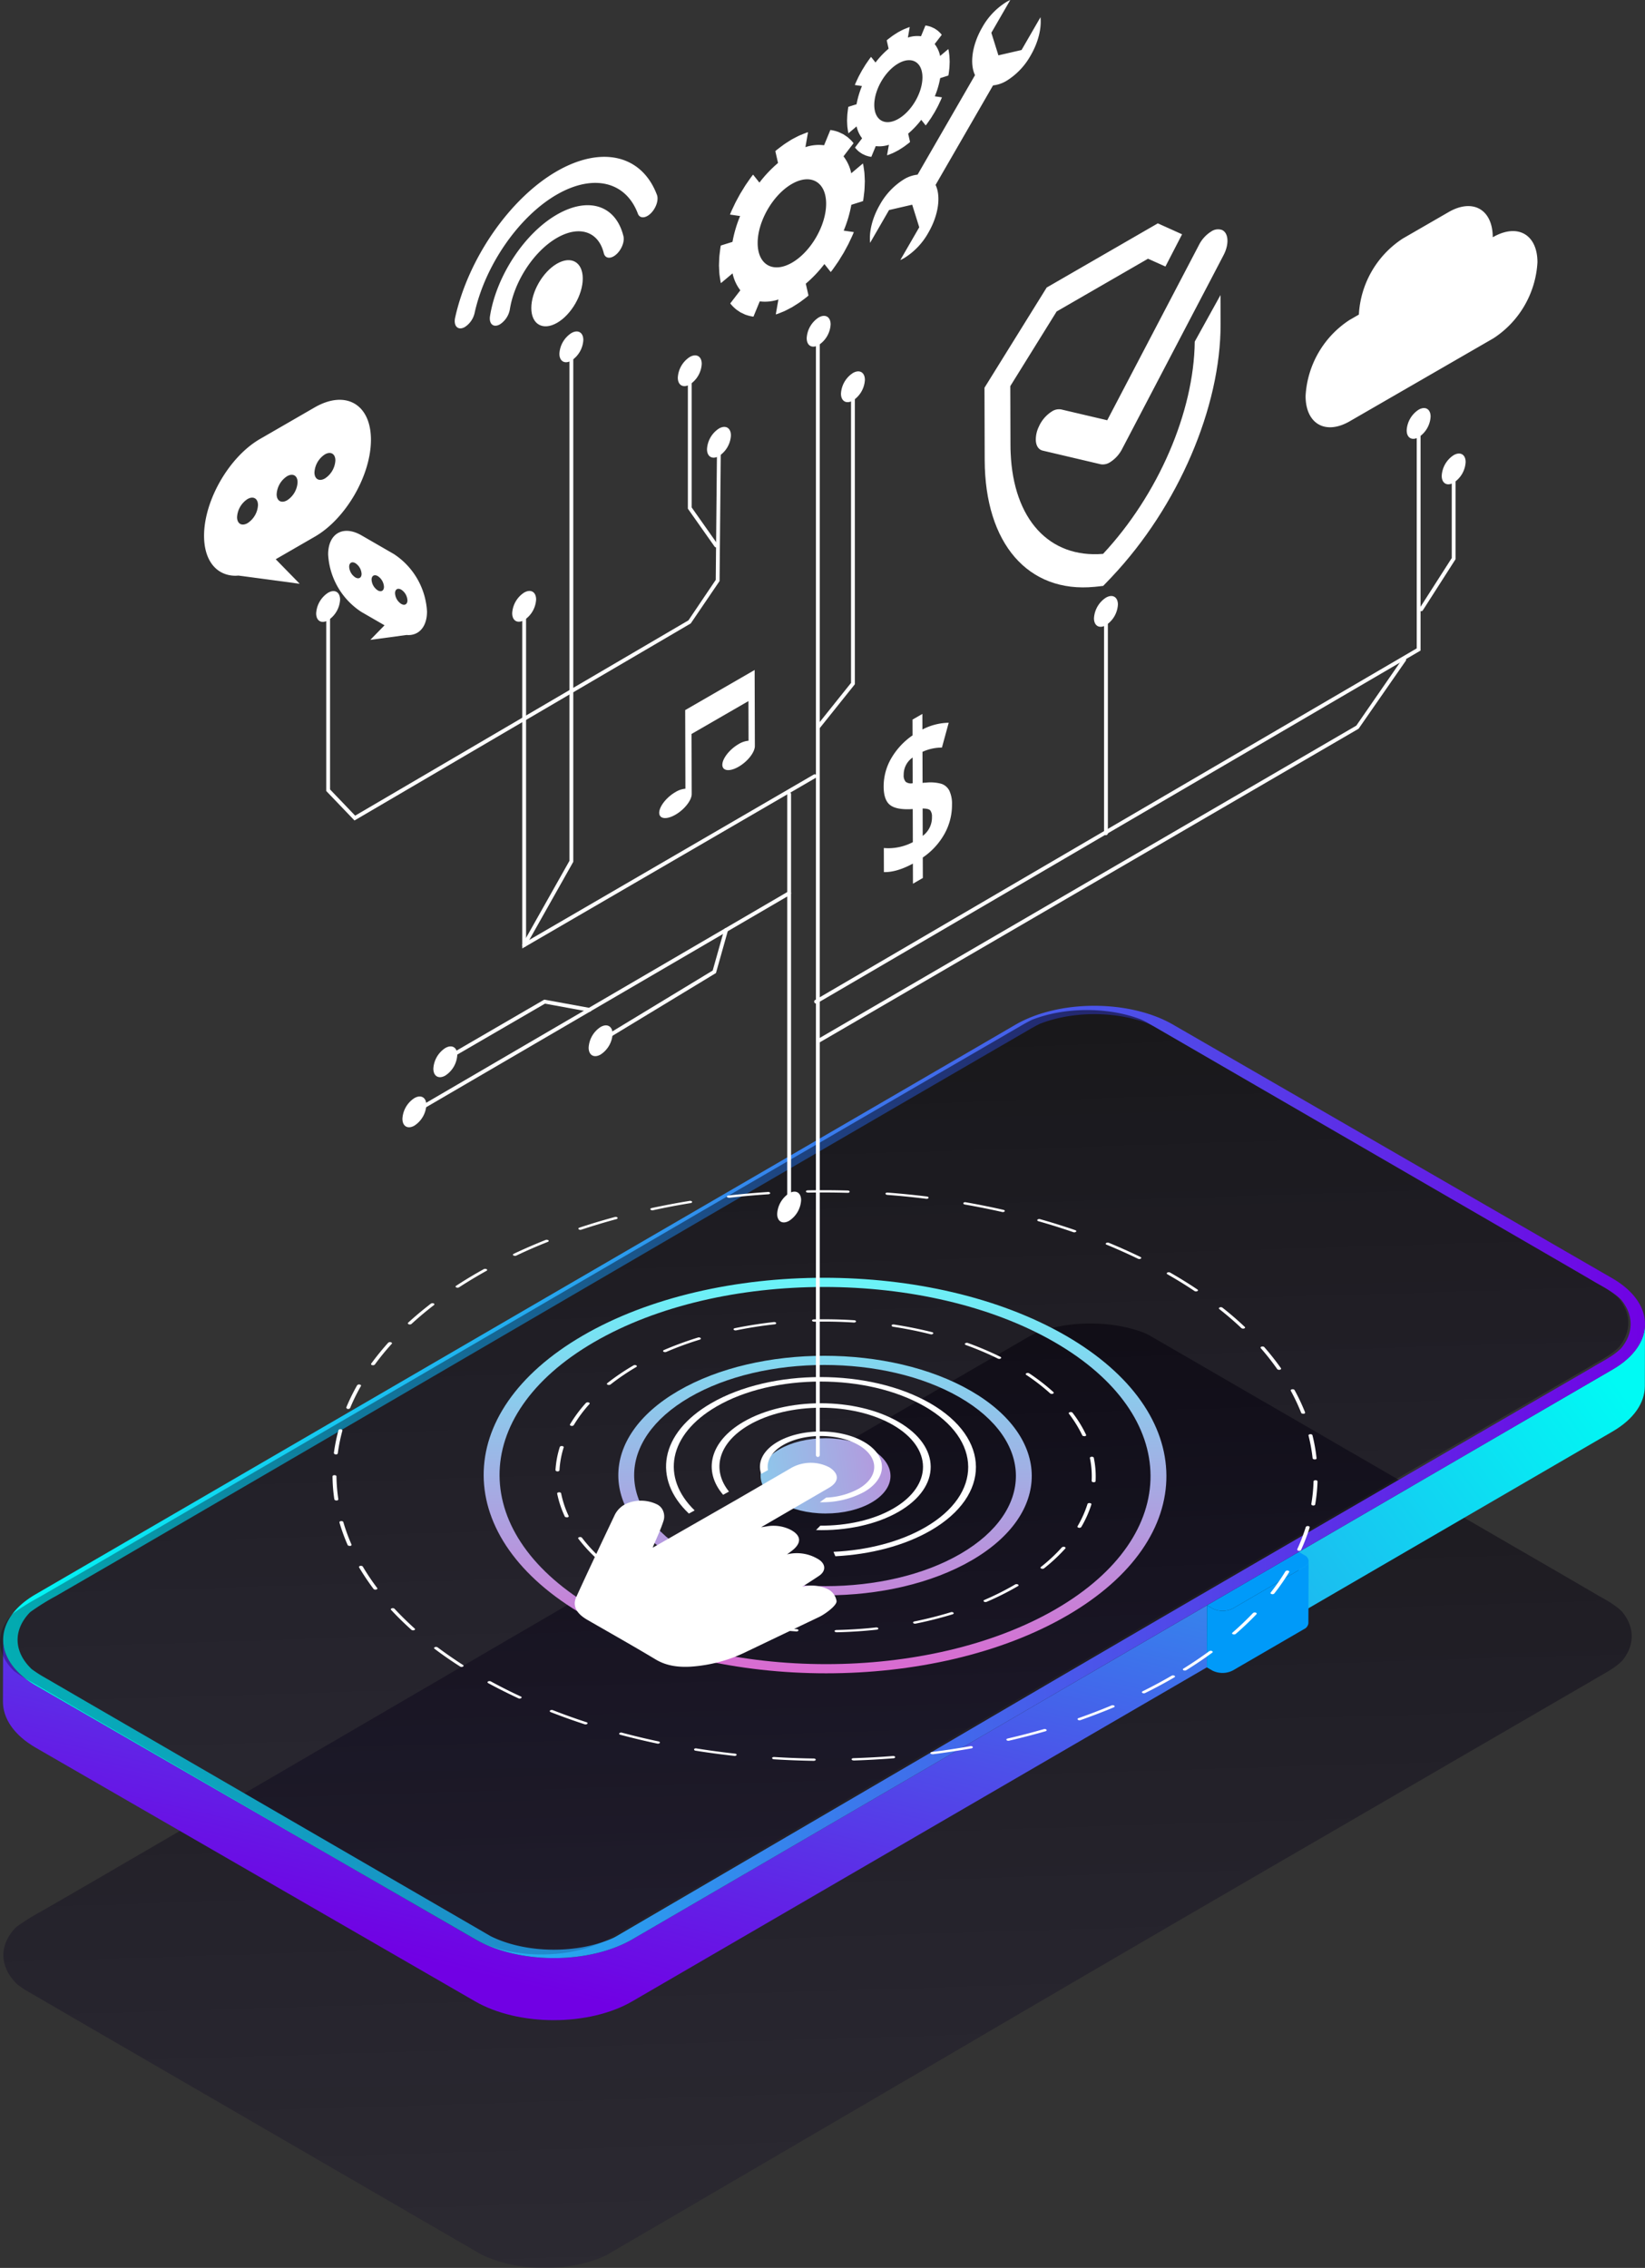 <svg xmlns="http://www.w3.org/2000/svg" xmlns:xlink="http://www.w3.org/1999/xlink" width="556.045" height="766.425" viewBox="0 0 556.045 766.425">
  <rect x="0" y="0" width="556.045" height="766.425" fill="#333333" stroke="none"/>
  <defs>
    <linearGradient id="linear-gradient" x1="0.552" y1="1.481" x2="0.468" y2="-0.113" gradientUnits="objectBoundingBox">
      <stop offset="0" stop-color="#0f003b" stop-opacity="0"/>
      <stop offset="1"/>
    </linearGradient>
    <linearGradient id="linear-gradient-2" x1="0.138" y1="0.703" x2="1.264" y2="-0.976" gradientUnits="objectBoundingBox">
      <stop offset="0" stop-color="#7100e4"/>
      <stop offset="1" stop-color="#00faf4"/>
    </linearGradient>
    <linearGradient id="linear-gradient-3" x1="-2.98" y1="2.635" x2="0.937" y2="0.232" xlink:href="#linear-gradient-2"/>
    <linearGradient id="linear-gradient-4" y1="0.5" x2="1" y2="0.5" gradientUnits="objectBoundingBox">
      <stop offset="0" stop-color="#00faf4"/>
      <stop offset="1" stop-color="#7100e4"/>
    </linearGradient>
    <linearGradient id="linear-gradient-6" x1="0.529" y1="1.737" x2="0.479" y2="-0.363" gradientUnits="objectBoundingBox">
      <stop offset="0" stop-color="#ff3cc3"/>
      <stop offset="1" stop-color="#61fffb"/>
    </linearGradient>
    <linearGradient id="linear-gradient-7" x1="0.662" y1="2.778" x2="0.387" y2="-1.093" xlink:href="#linear-gradient-6"/>
    <linearGradient id="linear-gradient-8" x1="0.518" y1="1.249" x2="0.488" y2="-0.022" xlink:href="#linear-gradient-6"/>
  </defs>
  <g id="CENTER_OF_THE_BANNER" data-name="CENTER OF THE BANNER" transform="translate(-30.458 -65.697)">
    <g id="Сгруппировать_13323" data-name="Сгруппировать 13323" transform="translate(31.6 512.961)" opacity="0.58">
      <path id="Контур_42094" data-name="Контур 42094" d="M578.142,356.7a19.073,19.073,0,0,1-1.69,1.508c-2.314,1.846-5.483,3.43-8.342,5.173l-17.46,10.133L480.8,414.073q-69.967,40.537-139.439,81.285l-69.641,40.692L236.873,556.4c-.833.5-1.664.988-2.548,1.455-12.265,5.615-29.96,5.458-41.992-.518L52.815,476.44l-8.757-5.094c-.831-.493-1.662-.962-2.493-1.455-.47-.26-.937-.52-1.4-.806a40.283,40.283,0,0,1-4.47-2.884c-6.211-5.951-6.365-13.409-.493-19.413a79.229,79.229,0,0,1,8.782-5.481L61.5,431.172l1.844-1.066,67.926-39.55L270.68,309.274l69.848-40.591,34.951-20.269c1.351-.806,2.728-1.558,4.157-2.286,11.045-4.392,25.727-4.471,36.926-.182.755.338,1.455.7,2.157,1.091L559.171,328.4l8.757,5.094c.833.493,1.664.988,2.521,1.48.5.26.988.546,1.483.831a38.716,38.716,0,0,1,4.417,2.859,17.735,17.735,0,0,1,1.637,1.43C582.377,345.316,582.428,351.474,578.142,356.7Z" transform="translate(-30.91 -242.782)" fill="url(#linear-gradient)"/>
    </g>
    <g id="Сгруппировать_13324" data-name="Сгруппировать 13324" transform="translate(31.463 513.181)">
      <path id="Контур_42095" data-name="Контур 42095" d="M243.662,393.338,437.831,280.487l-.053,20.979L243.584,414.317c-14.619,8.5-38.482,8.5-53.207-.025L41.951,328.624c-7.413-4.273-11.1-9.911-11.1-15.548l.053-20.978c0,5.637,3.705,11.249,11.121,15.548l148.4,85.667C205.152,401.832,229.015,401.832,243.662,393.338Z" transform="translate(-30.856 -185.475)" fill="url(#linear-gradient-2)"/>
      <path id="Контур_42096" data-name="Контур 42096" d="M321.332,242.869l-.05,20.981c-.025,5.559-3.655,11.093-10.941,15.316l-106.08,61.65.05-20.978,106.082-61.652C317.677,253.964,321.306,248.4,321.332,242.869Z" transform="translate(233.707 -242.869)" fill="url(#linear-gradient-3)"/>
    </g>
    <g id="Сгруппировать_13327" data-name="Сгруппировать 13327" transform="translate(438.385 590.15)">
      <g id="Сгруппировать_13325" data-name="Сгруппировать 13325" transform="translate(0 3.064)">
        <path id="Контур_42097" data-name="Контур 42097" d="M226.386,274.556l-.078,21a2.483,2.483,0,0,1-1.44,2.008l-24.12,14a7.658,7.658,0,0,1-6.9.028l-1.879-1.084.053-20.978,1.879,1.081a7.661,7.661,0,0,0,6.9-.025l24.146-14.03a3.934,3.934,0,0,0,.619-.462A2.03,2.03,0,0,0,226.386,274.556Z" transform="translate(-191.968 -274.556)" fill="#009af9"/>
      </g>
      <g id="Сгруппировать_13326" data-name="Сгруппировать 13326" transform="translate(0.053)">
        <path id="Контур_42098" data-name="Контур 42098" d="M226.354,276.407a2.03,2.03,0,0,1-.823,1.543,3.944,3.944,0,0,1-.619.462l-24.146,14.03a7.661,7.661,0,0,1-6.9.025l-1.879-1.081,31.043-18.044,1.879,1.081A2.417,2.417,0,0,1,226.354,276.407Z" transform="translate(-191.989 -273.343)" fill="#009af9"/>
      </g>
    </g>
    <g id="Сгруппировать_13328" data-name="Сгруппировать 13328" transform="translate(31.529 405.596)">
      <path id="Контур_42099" data-name="Контур 42099" d="M574.76,292.338,426.337,206.643c-14.7-8.494-38.588-8.494-53.234,0l-39.179,22.782L253.147,276.35,41.783,399.19c-14.621,8.494-14.518,22.342.207,30.839l148.4,85.667c14.725,8.519,38.588,8.519,53.234.025L437.791,402.87l31.043-18.044,106.082-61.652C589.564,314.655,589.485,300.832,574.76,292.338Zm3.092,23.6a19.139,19.139,0,0,1-1.674,1.5c-2.291,1.826-5.43,3.4-8.262,5.122l-17.3,10.04-69.194,40.181q-69.308,40.155-138.128,80.52l-68.987,40.31-34.521,20.158c-.823.487-1.647.977-2.521,1.44-12.151,5.562-29.682,5.408-41.6-.515L57.46,434.558l-8.676-5.044c-.823-.49-1.647-.952-2.47-1.442-.465-.258-.927-.515-1.392-.8a40.34,40.34,0,0,1-4.428-2.857c-6.15-5.895-6.307-13.283-.487-19.231a78.538,78.538,0,0,1,8.7-5.43l17.349-10.04,1.829-1.056,67.287-39.179,138.1-80.52,69.194-40.207,34.622-20.079c1.336-.8,2.7-1.543,4.117-2.266,10.941-4.349,25.484-4.428,36.58-.179.745.333,1.442.694,2.137,1.081l139.134,80.6,8.673,5.044c.823.49,1.647.977,2.5,1.467.487.258.977.54,1.468.823a37.968,37.968,0,0,1,4.375,2.831,17.419,17.419,0,0,1,1.621,1.417C582.047,304.666,582.1,310.768,577.852,315.941Z" transform="translate(-30.882 -200.273)" fill="url(#linear-gradient-4)"/>
    </g>
    <g id="Сгруппировать_13329" data-name="Сгруппировать 13329" transform="translate(30.458 407.035)" opacity="0.58">
      <path id="Контур_42100" data-name="Контур 42100" d="M577.69,314.758a19.073,19.073,0,0,1-1.69,1.505c-2.314,1.846-5.483,3.432-8.342,5.173L550.2,331.569l-69.848,40.565q-69.967,40.538-139.439,81.282l-69.641,40.694-34.847,20.345c-.831.5-1.662.988-2.546,1.457-12.265,5.612-29.962,5.455-41.992-.52L52.364,434.5,43.607,429.4c-.831-.493-1.664-.96-2.5-1.455-.467-.26-.935-.52-1.4-.806a40.288,40.288,0,0,1-4.47-2.884c-6.211-5.95-6.367-13.409-.493-19.41a79.044,79.044,0,0,1,8.782-5.483l17.516-10.136,1.844-1.063,67.926-39.55,139.414-81.285,69.848-40.588,34.951-20.269c1.351-.806,2.728-1.561,4.157-2.288,11.045-4.39,25.727-4.468,36.926-.182.753.338,1.455.7,2.157,1.091L558.72,286.46l8.757,5.092c.831.5,1.664.988,2.521,1.483.495.258.988.546,1.483.831a38.041,38.041,0,0,1,4.417,2.859,18.4,18.4,0,0,1,1.637,1.427C581.923,303.375,581.976,309.535,577.69,314.758Z" transform="translate(-30.458 -200.843)" fill="url(#linear-gradient)"/>
    </g>
    <g id="Сгруппировать_13395" data-name="Сгруппировать 13395" transform="translate(142.857 467.913)" style="mix-blend-mode: soft-light;isolation: isolate">
      <g id="Сгруппировать_13330" data-name="Сгруппировать 13330" transform="translate(80.233 71.684)">
        <path id="Контур_42101" data-name="Контур 42101" d="M113.35,253.9a45.631,45.631,0,0,0-5.317,7.153.883.883,0,0,1-.851.237l-.24-.1c-.187-.109-.275-.258-.172-.4a45.426,45.426,0,0,1,5.382-7.251.949.949,0,0,1,.9-.169.875.875,0,0,1,.169.071C113.433,253.564,113.486,253.753,113.35,253.9Z" transform="translate(-106.727 -253.328)" fill="#fff"/>
      </g>
      <g id="Сгруппировать_13333" data-name="Сгруппировать 13333" transform="translate(96.604 43.629)" style="isolation: isolate">
        <g id="Сгруппировать_13331" data-name="Сгруппировать 13331" transform="translate(65.47)">
          <path id="Контур_42102" data-name="Контур 42102" d="M154.006,242.971c-.051.207-.356.366-.732.346-4.453-.288-8.974-.376-13.442-.278l-.5-.109-.207-.255c0-.217.27-.4.647-.417,4.536-.1,9.125-.01,13.629.288a.888.888,0,0,1,.407.109A.323.323,0,0,1,154.006,242.971Z" transform="translate(-139.13 -242.22)" fill="#fff"/>
        </g>
        <g id="Сгруппировать_13332" data-name="Сгруппировать 13332" transform="translate(0 12.336)">
          <path id="Контур_42103" data-name="Контур 42103" d="M232.355,258.945c27.348,15.788,27.492,41.477.323,57.268s-71.518,15.788-98.866,0-27.49-41.477-.321-57.268S205.009,243.157,232.355,258.945Zm-94.767,55.073c25.242,14.573,66.214,14.573,91.292,0s24.944-38.3-.3-52.881c-25.26-14.581-66.214-14.571-91.292,0s-24.962,38.295.3,52.878" transform="translate(-113.208 -247.104)" fill="url(#linear-gradient-6)"/>
        </g>
      </g>
      <g id="Сгруппировать_13334" data-name="Сгруппировать 13334" transform="translate(144.663 83.761)">
        <ellipse id="Эллипс_1259" data-name="Эллипс 1259" cx="12.715" cy="21.952" rx="12.715" ry="21.952" transform="matrix(0.003, -1, 1, 0.003, 0, 25.43)" fill="url(#linear-gradient-7)"/>
      </g>
      <g id="Сгруппировать_13335" data-name="Сгруппировать 13335" transform="translate(220.065 133.129)">
        <path id="Контур_42104" data-name="Контур 42104" d="M173.718,277.771c.273.157.275.394,0,.553l-.255.146a94.742,94.742,0,0,1-10.307,5.157,1.057,1.057,0,0,1-.869-.028l-.053-.05c-.24-.177-.172-.414.116-.543a91.993,91.993,0,0,0,10.156-5.089l.255-.146A1.043,1.043,0,0,1,173.718,277.771Z" transform="translate(-162.09 -277.655)" fill="#fff"/>
      </g>
      <g id="Сгруппировать_13336" data-name="Сгруппировать 13336" transform="translate(239.321 120.515)">
        <path id="Контур_42105" data-name="Контур 42105" d="M169.9,279.975a.282.282,0,0,1-.056-.505,56.169,56.169,0,0,0,7.077-6.61,1.014,1.014,0,0,1,.919-.157.736.736,0,0,1,.149.066c.21.119.265.3.111.457a59.261,59.261,0,0,1-7.178,6.708,1.006,1.006,0,0,1-.922.081Z" transform="translate(-169.714 -272.661)" fill="#fff"/>
      </g>
      <g id="Сгруппировать_13337" data-name="Сгруппировать 13337" transform="translate(196.233 142.581)">
        <path id="Контур_42106" data-name="Контур 42106" d="M166.318,281.615c.172.177.035.414-.27.513-4,1.235-8.209,2.293-12.5,3.162a1.039,1.039,0,0,1-.7-.088l-.154-.149c-.121-.207.066-.414.407-.5,4.226-.849,8.365-1.907,12.315-3.112a1.011,1.011,0,0,1,.773.063A.5.5,0,0,1,166.318,281.615Z" transform="translate(-152.654 -281.398)" fill="#fff"/>
      </g>
      <g id="Сгруппировать_13338" data-name="Сгруппировать 13338" transform="translate(251.791 105.727)">
        <path id="Контур_42107" data-name="Контур 42107" d="M174.845,275.055c-.187-.109-.24-.255-.154-.4a36.784,36.784,0,0,0,3.369-7.529c.048-.207.407-.356.765-.306a.936.936,0,0,1,.366.109.3.3,0,0,1,.182.346,37,37,0,0,1-3.42,7.638.865.865,0,0,1-.851.237Z" transform="translate(-174.651 -266.806)" fill="#fff"/>
      </g>
      <g id="Сгруппировать_13339" data-name="Сгруппировать 13339" transform="translate(169.692 147.75)">
        <path id="Контур_42108" data-name="Контур 42108" d="M156.947,283.759c.053.207-.167.414-.543.455-4.45.483-9.019.781-13.555.879l-.5-.109-.207-.258c0-.217.27-.394.664-.4,4.468-.1,8.951-.386,13.333-.871a1.042,1.042,0,0,1,.614.111A.416.416,0,0,1,156.947,283.759Z" transform="translate(-142.146 -283.444)" fill="#fff"/>
      </g>
      <g id="Сгруппировать_13340" data-name="Сгруппировать 13340" transform="translate(256.009 90.084)">
        <path id="Контур_42109" data-name="Контур 42109" d="M177.568,269.231l-.462-.109-.189-.288a30.717,30.717,0,0,0-.589-7.787c-.053-.207.22-.4.578-.434a1.039,1.039,0,0,1,.553.116.318.318,0,0,1,.182.23,30.863,30.863,0,0,1,.606,7.9C178.25,269.072,177.927,269.239,177.568,269.231Z" transform="translate(-176.321 -260.612)" fill="#fff"/>
      </g>
      <g id="Сгруппировать_13341" data-name="Сгруппировать 13341" transform="translate(142.867 146.888)">
        <path id="Контур_42110" data-name="Контур 42110" d="M145.967,284.666c.139.081.215.2.187.313-.033.217-.356.366-.732.346-4.521-.285-9.027-.78-13.414-1.462l-.308-.1-.174-.374a.833.833,0,0,1,.818-.278c4.337.672,8.757,1.157,13.212,1.442A.976.976,0,0,1,145.967,284.666Z" transform="translate(-131.525 -283.103)" fill="#fff"/>
      </g>
      <g id="Сгруппировать_13342" data-name="Сгруппировать 13342" transform="translate(118.061 140.649)">
        <path id="Контур_42111" data-name="Контур 42111" d="M134.826,284.4c.192.111.265.283.159.437a.885.885,0,0,1-.887.2,123.807,123.807,0,0,1-12.08-3.688l-.119-.048c-.225-.129-.258-.326-.088-.485a.956.956,0,0,1,.919-.119,121.749,121.749,0,0,0,11.909,3.627A.847.847,0,0,1,134.826,284.4Z" transform="translate(-121.704 -280.633)" fill="#fff"/>
      </g>
      <g id="Сгруппировать_13343" data-name="Сгруппировать 13343" transform="translate(97.517 130.452)">
        <path id="Контур_42112" data-name="Контур 42112" d="M124.332,282.249c.227.134.268.366.038.518a.984.984,0,0,1-.937.048c-1.745-.869-3.455-1.778-5.1-2.725-1.591-.919-3.15-1.879-4.6-2.857-.24-.157-.207-.414.083-.543a1.083,1.083,0,0,1,.912.013l.025.018c1.457.977,3,1.935,4.6,2.859s3.261,1.813,4.953,2.654Z" transform="translate(-113.57 -276.596)" fill="#fff"/>
      </g>
      <g id="Сгруппировать_13344" data-name="Сгруппировать 13344" transform="translate(83.025 117.214)">
        <path id="Контур_42113" data-name="Контур 42113" d="M115.452,278.471c.207.179.106.417-.2.536a1.06,1.06,0,0,1-.836-.05l-.086-.068a52.737,52.737,0,0,1-6.435-6.986c-.154-.207,0-.435.338-.513a1.032,1.032,0,0,1,.748.083.578.578,0,0,1,.141.114A51.524,51.524,0,0,0,115.452,278.471Z" transform="translate(-107.832 -271.354)" fill="#fff"/>
      </g>
      <g id="Сгруппировать_13345" data-name="Сгруппировать 13345" transform="translate(75.932 102.098)">
        <path id="Контур_42114" data-name="Контур 42114" d="M108.912,273.375c.1.2-.119.407-.475.475l-.649-.1-.172-.179a34.112,34.112,0,0,1-2.586-7.774c-.051-.207.22-.407.6-.424a.947.947,0,0,1,.54.106.36.36,0,0,1,.194.237A33.357,33.357,0,0,0,108.912,273.375Z" transform="translate(-105.024 -265.369)" fill="#fff"/>
      </g>
      <g id="Сгруппировать_13346" data-name="Сгруппировать 13346" transform="translate(75.365 86.464)">
        <path id="Контур_42115" data-name="Контур 42115" d="M107.572,259.631a31.222,31.222,0,0,0-1.425,7.746c-.015.207-.321.384-.715.376l-.445-.119-.189-.288a32.186,32.186,0,0,1,1.457-7.845c.068-.217.409-.356.783-.316a.86.86,0,0,1,.349.106C107.542,259.378,107.613,259.507,107.572,259.631Z" transform="translate(-104.799 -259.179)" fill="#fff"/>
      </g>
      <g id="Сгруппировать_13347" data-name="Сгруппировать 13347" transform="translate(92.755 59.089)">
        <path id="Контур_42116" data-name="Контур 42116" d="M121.612,249a76.752,76.752,0,0,0-8.716,5.918,1.093,1.093,0,0,1-.955.081l-.068-.04c-.222-.129-.258-.346-.056-.5a75.584,75.584,0,0,1,8.853-6,1.007,1.007,0,0,1,.922,0C121.867,248.612,121.867,248.846,121.612,249Z" transform="translate(-111.684 -248.341)" fill="#fff"/>
      </g>
      <g id="Сгруппировать_13348" data-name="Сгруппировать 13348" transform="translate(213.742 51.587)">
        <path id="Контур_42117" data-name="Контур 42117" d="M159.8,246.038c-.222-.129-.29-.326-.121-.485a1.048,1.048,0,0,1,.937-.129,109.92,109.92,0,0,1,11.012,4.683l.033.02c.245.139.283.374.038.533a1,1,0,0,1-.922.04,105.949,105.949,0,0,0-10.873-4.6Z" transform="translate(-159.587 -245.371)" fill="#fff"/>
      </g>
      <g id="Сгруппировать_13349" data-name="Сгруппировать 13349" transform="translate(273.587 163.965)">
        <path id="Контур_42118" data-name="Контур 42118" d="M194.285,289.98c.258.146.24.394-.015.543-3.177,1.846-6.494,3.634-9.881,5.3a1.034,1.034,0,0,1-.9-.008l-.053-.03c-.24-.159-.189-.407.083-.543,3.367-1.659,6.668-3.44,9.812-5.266A1.044,1.044,0,0,1,194.285,289.98Z" transform="translate(-183.281 -289.864)" fill="#fff"/>
      </g>
      <g id="Сгруппировать_13350" data-name="Сгруппировать 13350" transform="translate(251.831 174.053)">
        <path id="Контур_42119" data-name="Контур 42119" d="M187.083,294.022c.207.179.139.417-.149.543-3.642,1.523-7.421,2.965-11.252,4.319a1.164,1.164,0,0,1-.818-.058l-.1-.081c-.187-.187-.086-.424.237-.533,3.8-1.334,7.539-2.776,11.148-4.279a1.053,1.053,0,0,1,.861.035A.407.407,0,0,1,187.083,294.022Z" transform="translate(-174.667 -293.858)" fill="#fff"/>
      </g>
      <g id="Сгруппировать_13351" data-name="Сгруппировать 13351" transform="translate(304.073 142.716)">
        <path id="Контур_42120" data-name="Контур 42120" d="M195.543,288.765c-.222-.129-.258-.346-.071-.5,2.463-2.144,4.786-4.367,6.941-6.63a1,1,0,0,1,.919-.136.586.586,0,0,1,.162.066c.2.114.248.306.1.457-2.172,2.273-4.531,4.516-7.009,6.668a1.017,1.017,0,0,1-.937.109Z" transform="translate(-195.351 -281.451)" fill="#fff"/>
      </g>
      <g id="Сгруппировать_13352" data-name="Сгруппировать 13352" transform="translate(227.779 182.098)">
        <path id="Контур_42121" data-name="Контур 42121" d="M178.681,297.254c.172.2.038.434-.285.525-4.018,1.164-8.176,2.233-12.333,3.2a1.12,1.12,0,0,1-.732-.088l-.139-.139c-.136-.2.033-.414.374-.5,4.14-.957,8.226-2.023,12.212-3.17a1.061,1.061,0,0,1,.783.068A.4.4,0,0,1,178.681,297.254Z" transform="translate(-165.144 -297.044)" fill="#fff"/>
      </g>
      <g id="Сгруппировать_13353" data-name="Сгруппировать 13353" transform="translate(317.065 128.539)">
        <path id="Контур_42122" data-name="Контур 42122" d="M200.684,283.713a.293.293,0,0,1-.139-.434,71.866,71.866,0,0,0,4.991-7.183.905.905,0,0,1,.854-.237.872.872,0,0,1,.26.093c.179.1.248.26.152.4a75.12,75.12,0,0,1-5.026,7.241.866.866,0,0,1-.887.2Z" transform="translate(-200.495 -275.838)" fill="#fff"/>
      </g>
      <g id="Сгруппировать_13354" data-name="Сгруппировать 13354" transform="translate(202.093 187.87)">
        <path id="Контур_42123" data-name="Контур 42123" d="M169.294,299.6c.1.217-.083.424-.442.495-4.294.75-8.691,1.422-13.071,1.985l-.616-.1-.172-.2c-.086-.207.134-.414.493-.465,4.364-.553,8.709-1.215,12.969-1.967a1,1,0,0,1,.669.088A.469.469,0,0,1,169.294,299.6Z" transform="translate(-154.975 -299.329)" fill="#fff"/>
      </g>
      <g id="Сгруппировать_13355" data-name="Сгруппировать 13355" transform="translate(326.074 113.505)">
        <path id="Контур_42124" data-name="Контур 42124" d="M204.236,278.153l-.174-.376a62.442,62.442,0,0,0,2.91-7.577.779.779,0,0,1,.8-.308.882.882,0,0,1,.328.1.308.308,0,0,1,.187.351,63.509,63.509,0,0,1-2.925,7.628c-.083.207-.46.326-.818.278Z" transform="translate(-204.062 -269.886)" fill="#fff"/>
      </g>
      <g id="Сгруппировать_13356" data-name="Сгруппировать 13356" transform="translate(175.445 191.208)">
        <path id="Контур_42125" data-name="Контур 42125" d="M159.159,300.99c.051.207-.2.414-.578.434-4.433.356-8.951.6-13.437.75l-.513-.119-.207-.255c-.018-.207.27-.4.629-.407,4.453-.146,8.954-.384,13.353-.74a1,1,0,0,1,.556.111A.406.406,0,0,1,159.159,300.99Z" transform="translate(-144.424 -300.651)" fill="#fff"/>
      </g>
      <g id="Сгруппировать_13357" data-name="Сгруппировать 13357" transform="translate(330.832 98.018)">
        <path id="Контур_42126" data-name="Контур 42126" d="M206.153,272.193l-.207-.316a53.736,53.736,0,0,0,.775-7.746c0-.217.323-.384.679-.376a.97.97,0,0,1,.475.111.344.344,0,0,1,.194.275,57.225,57.225,0,0,1-.793,7.815c-.033.217-.356.366-.732.346Z" transform="translate(-205.946 -263.754)" fill="#fff"/>
      </g>
      <g id="Сгруппировать_13358" data-name="Сгруппировать 13358" transform="translate(148.577 191.546)">
        <path id="Контур_42127" data-name="Контур 42127" d="M148.352,301.418a.316.316,0,0,1,.192.278c0,.217-.321.384-.7.384-4.45-.068-8.989-.245-13.459-.523l-.427-.109-.174-.316c.033-.217.356-.366.732-.346,4.438.278,8.941.455,13.376.513A1,1,0,0,1,148.352,301.418Z" transform="translate(-133.786 -300.784)" fill="#fff"/>
      </g>
      <g id="Сгруппировать_13359" data-name="Сгруппировать 13359" transform="translate(122.173 188.638)">
        <path id="Контур_42128" data-name="Контур 42128" d="M137.574,301.515a.3.3,0,0,1,.182.346.776.776,0,0,1-.8.306c-4.385-.482-8.825-1.076-13.161-1.768l-.29-.109-.172-.374a.818.818,0,0,1,.833-.268c4.286.682,8.673,1.283,13.043,1.758A.963.963,0,0,1,137.574,301.515Z" transform="translate(-123.332 -299.633)" fill="#fff"/>
      </g>
      <g id="Сгруппировать_13360" data-name="Сгруппировать 13360" transform="translate(96.873 183.302)">
        <path id="Контур_42129" data-name="Контур 42129" d="M126.9,300.6c.184.106.263.265.177.4a.859.859,0,0,1-.851.235c-4.236-.889-8.438-1.9-12.5-2.983l-.2-.078c-.187-.109-.258-.288-.139-.434a.953.953,0,0,1,.9-.189c4.049,1.078,8.2,2.076,12.384,2.955A.86.86,0,0,1,126.9,300.6Z" transform="translate(-113.315 -297.52)" fill="#fff"/>
      </g>
      <g id="Сгруппировать_13361" data-name="Сгруппировать 13361" transform="translate(313.693 52.823)">
        <path id="Контур_42130" data-name="Контур 42130" d="M204.956,253.629l-.154-.129a83.069,83.069,0,0,0-5.567-7.074c-.172-.2-.038-.434.285-.523a1.073,1.073,0,0,1,.783.068.452.452,0,0,1,.124.1,88.878,88.878,0,0,1,5.635,7.133c.136.2-.033.434-.374.513A1.121,1.121,0,0,1,204.956,253.629Z" transform="translate(-199.16 -245.86)" fill="#fff"/>
      </g>
      <g id="Сгруппировать_13362" data-name="Сгруппировать 13362" transform="translate(73.422 175.655)">
        <path id="Контур_42131" data-name="Контур 42131" d="M116.623,298.7c.21.124.26.313.119.462a.946.946,0,0,1-.922.159c-3.895-1.265-7.774-2.66-11.5-4.119l-.086-.051c-.222-.129-.275-.336-.088-.485a1.031,1.031,0,0,1,.94-.109c3.693,1.442,7.522,2.826,11.4,4.082A.815.815,0,0,1,116.623,298.7Z" transform="translate(-104.03 -294.492)" fill="#fff"/>
      </g>
      <g id="Сгруппировать_13363" data-name="Сгруппировать 13363" transform="translate(299.604 39.541)">
        <path id="Контур_42132" data-name="Контур 42132" d="M201.3,247.731l-.1-.058c-2.316-2.2-4.852-4.377-7.491-6.453-.2-.177-.139-.414.152-.543a1.052,1.052,0,0,1,.861.035.57.57,0,0,1,.076.053c2.675,2.1,5.193,4.279,7.542,6.5.207.179.106.417-.217.525A1.017,1.017,0,0,1,201.3,247.731Z" transform="translate(-193.582 -240.601)" fill="#fff"/>
      </g>
      <g id="Сгруппировать_13364" data-name="Сгруппировать 13364" transform="translate(52.395 165.906)">
        <path id="Контур_42133" data-name="Контур 42133" d="M107.048,295.874a.28.28,0,0,1,.018.51.968.968,0,0,1-.919.061c-3.508-1.632-6.946-3.359-10.232-5.137-.273-.159-.275-.4-.035-.553a1.076,1.076,0,0,1,.955-.02c3.251,1.778,6.673,3.5,10.126,5.1A.714.714,0,0,1,107.048,295.874Z" transform="translate(-95.705 -290.633)" fill="#fff"/>
      </g>
      <g id="Сгруппировать_13365" data-name="Сгруппировать 13365" transform="translate(34.328 154.352)">
        <path id="Контур_42134" data-name="Контур 42134" d="M98.352,292.17c.24.159.222.407-.048.543a1.046,1.046,0,0,1-.922-.018c-3.031-1.927-5.958-3.953-8.7-6.029-.222-.167-.157-.4.134-.533a1.094,1.094,0,0,1,.9.048l.033.023C92.48,288.248,95.372,290.253,98.352,292.17Z" transform="translate(-88.551 -286.058)" fill="#fff"/>
      </g>
      <g id="Сгруппировать_13366" data-name="Сгруппировать 13366" transform="translate(19.706 141.252)">
        <path id="Контур_42135" data-name="Контур 42135" d="M90.842,287.773c.207.177.106.414-.2.533a1.023,1.023,0,0,1-.821-.058l-.1-.061c-2.435-2.192-4.751-4.455-6.88-6.746-.172-.2-.053-.427.288-.525a1.027,1.027,0,0,1,.773.071.591.591,0,0,1,.116.088C86.144,283.348,88.424,285.591,90.842,287.773Z" transform="translate(-82.762 -280.871)" fill="#fff"/>
      </g>
      <g id="Сгруппировать_13367" data-name="Сгруппировать 13367" transform="translate(238.22 9.755)">
        <path id="Контур_42136" data-name="Контур 42136" d="M182.378,233.1a.969.969,0,0,1-.919.139c-3.829-1.323-7.794-2.569-11.79-3.7l-.189-.068c-.2-.119-.258-.308-.139-.455a.936.936,0,0,1,.9-.169c4.049,1.137,8.029,2.392,11.891,3.715a.786.786,0,0,1,.139.061C182.487,232.751,182.535,232.942,182.378,233.1Z" transform="translate(-169.278 -228.808)" fill="#fff"/>
      </g>
      <g id="Сгруппировать_13368" data-name="Сгруппировать 13368" transform="translate(8.938 126.944)">
        <path id="Контур_42137" data-name="Контур 42137" d="M84.665,282.712c.154.207,0,.434-.338.515a1.068,1.068,0,0,1-.75-.081l-.139-.119a84.361,84.361,0,0,1-4.9-7.3c-.119-.21.066-.437.424-.505a1.071,1.071,0,0,1,.684.1.394.394,0,0,1,.154.147A79.415,79.415,0,0,0,84.665,282.712Z" transform="translate(-78.499 -275.206)" fill="#fff"/>
      </g>
      <g id="Сгруппировать_13369" data-name="Сгруппировать 13369" transform="translate(2.327 111.83)">
        <path id="Контур_42138" data-name="Контур 42138" d="M79.977,277.159c.088.207-.134.414-.49.465l-.631-.108-.172-.177a62.728,62.728,0,0,1-2.791-7.658c-.068-.217.169-.414.543-.455a1.045,1.045,0,0,1,.583.116.361.361,0,0,1,.187.21A63.4,63.4,0,0,0,79.977,277.159Z" transform="translate(-75.881 -269.223)" fill="#fff"/>
      </g>
      <g id="Сгруппировать_13370" data-name="Сгруппировать 13370" transform="translate(4.645 65.661)">
        <path id="Контур_42139" data-name="Контур 42139" d="M81.757,251.458a65.416,65.416,0,0,0-3.66,7.458.825.825,0,0,1-.818.278l-.306-.1-.174-.376a67.945,67.945,0,0,1,3.677-7.509.873.873,0,0,1,.869-.248.768.768,0,0,1,.25.088C81.767,251.15,81.84,251.309,81.757,251.458Z" transform="translate(-76.799 -250.943)" fill="#fff"/>
      </g>
      <g id="Сгруппировать_13371" data-name="Сгруппировать 13371" transform="translate(83.102 9.031)">
        <path id="Контур_42140" data-name="Контур 42140" d="M121.071,228.735c.154.21,0,.434-.321.525-4.021,1.086-8.006,2.291-11.871,3.566a1.016,1.016,0,0,1-.818-.061l-.1-.078c-.189-.187-.088-.424.235-.533,3.9-1.3,7.918-2.5,11.99-3.6a1.073,1.073,0,0,1,.765.078A.443.443,0,0,1,121.071,228.735Z" transform="translate(-107.862 -228.522)" fill="#fff"/>
      </g>
      <g id="Сгруппировать_13372" data-name="Сгруппировать 13372" transform="translate(287.434 155.661)">
        <path id="Контур_42141" data-name="Контур 42141" d="M188.944,292.6c3.043-1.887,5.966-3.864,8.716-5.88a1.042,1.042,0,0,1,.94-.068l.035.02c.243.139.3.364.068.533-2.768,2.026-5.726,4.021-8.784,5.918a1.035,1.035,0,0,1-.937.03C188.707,293,188.689,292.753,188.944,292.6Z" transform="translate(-188.764 -286.576)" fill="#fff"/>
      </g>
      <g id="Сгруппировать_13377" data-name="Сгруппировать 13377" transform="translate(51.09 27.737)" style="isolation: isolate">
        <g id="Сгруппировать_13373" data-name="Сгруппировать 13373" transform="translate(230.901)">
          <path id="Контур_42142" data-name="Контур 42142" d="M196.016,242.283l-.033-.018c-2.687-1.808-5.547-3.576-8.491-5.276l-.684-.4a.292.292,0,0,1,0-.553,1.075,1.075,0,0,1,.955,0l.684.4c2.963,1.707,5.837,3.506,8.542,5.324.258.169.225.4-.048.543A1.037,1.037,0,0,1,196.016,242.283Z" transform="translate(-186.608 -235.928)" fill="#fff"/>
        </g>
        <g id="Сгруппировать_13374" data-name="Сгруппировать 13374" transform="translate(84.46 16.823)">
          <path id="Контур_42143" data-name="Контур 42143" d="M128.663,245.156c-.121-.21.081-.427.407-.495,4.294-.869,8.706-1.571,13.174-2.066a1.034,1.034,0,0,1,.6.106.4.4,0,0,1,.189.212c.086.207-.169.414-.525.445-4.4.492-8.762,1.164-12.987,2.033a.945.945,0,0,1-.684-.1Z" transform="translate(-128.628 -242.589)" fill="#fff"/>
        </g>
        <g id="Сгруппировать_13375" data-name="Сгруппировать 13375" transform="translate(183.233 34.031)">
          <path id="Контур_42144" data-name="Контур 42144" d="M167.9,250.044c-.24-.157-.207-.414.066-.553a1.118,1.118,0,0,1,.927.023l.028.018a70.106,70.106,0,0,1,8.173,6.332c.187.189.121.424-.184.543a1.1,1.1,0,0,1-.854-.058l-.086-.068A68.26,68.26,0,0,0,167.9,250.044Z" transform="translate(-167.735 -249.401)" fill="#fff"/>
        </g>
        <g id="Сгруппировать_13376" data-name="Сгруппировать 13376" transform="translate(0 1.859)">
          <path id="Контур_42145" data-name="Контур 42145" d="M291.948,256.218c45.162,26.075,45.384,68.492.515,94.565s-118.077,26.075-163.239,0-45.417-68.492-.551-94.565S246.789,230.145,291.948,256.218ZM133,348.591c43.058,24.858,112.891,24.858,155.667,0s42.551-65.31-.508-90.168-112.889-24.861-155.667,0-42.548,65.31.508,90.168" transform="translate(-95.188 -236.664)" fill="url(#linear-gradient-8)"/>
        </g>
      </g>
      <g id="Сгруппировать_13378" data-name="Сгруппировать 13378" transform="translate(111.743 49.759)">
        <path id="Контур_42146" data-name="Контур 42146" d="M119.341,249.464c-.222-.167-.172-.414.116-.543a115.8,115.8,0,0,1,11.507-4.228,1.081,1.081,0,0,1,.808.071.563.563,0,0,1,.114.086c.172.2.056.427-.268.535a108.592,108.592,0,0,0-11.356,4.157,1.054,1.054,0,0,1-.854-.038Z" transform="translate(-119.202 -244.647)" fill="#fff"/>
      </g>
      <g id="Сгруппировать_13379" data-name="Сгруппировать 13379" transform="translate(188.966 45.376)">
        <path id="Контур_42147" data-name="Контур 42147" d="M149.949,243.575l-.172-.374c.083-.21.46-.328.818-.278,4.387.682,8.724,1.551,12.876,2.589a.869.869,0,0,1,.225.086c.189.111.25.275.134.417a.871.871,0,0,1-.866.21c-4.1-1.028-8.388-1.889-12.707-2.551Z" transform="translate(-149.777 -242.911)" fill="#fff"/>
      </g>
      <g id="Сгруппировать_13380" data-name="Сгруппировать 13380" transform="translate(248.861 74.98)">
        <path id="Контур_42148" data-name="Контур 42148" d="M173.551,255.185c-.154-.207,0-.434.338-.513a1,1,0,0,1,.745.073.4.4,0,0,1,.141.124,40.848,40.848,0,0,1,4.579,7.451c.1.217-.116.424-.457.482l-.664-.109-.157-.167A41.754,41.754,0,0,0,173.551,255.185Z" transform="translate(-173.491 -254.632)" fill="#fff"/>
      </g>
      <g id="Сгруппировать_13381" data-name="Сгруппировать 13381" transform="translate(329.893 82.464)">
        <path id="Контур_42149" data-name="Контур 42149" d="M207.177,266.017l-.2-.258a57.316,57.316,0,0,0-1.392-7.716c-.053-.207.2-.414.561-.445a1.046,1.046,0,0,1,.584.116.365.365,0,0,1,.184.21,55.973,55.973,0,0,1,1.392,7.8c.035.217-.235.394-.629.4Z" transform="translate(-205.574 -257.596)" fill="#fff"/>
      </g>
      <g id="Сгруппировать_13382" data-name="Сгруппировать 13382" transform="translate(323.878 67.267)">
        <path id="Контур_42150" data-name="Контур 42150" d="M206.922,259.776l-.172-.2a67.935,67.935,0,0,0-3.523-7.489c-.119-.207.083-.424.442-.493a1.026,1.026,0,0,1,.662.1.486.486,0,0,1,.177.164,67.592,67.592,0,0,1,3.556,7.549c.068.217-.152.424-.51.475Z" transform="translate(-203.193 -251.579)" fill="#fff"/>
      </g>
      <g id="Сгруппировать_13383" data-name="Сгруппировать 13383" transform="translate(261.365 17.713)">
        <path id="Контур_42151" data-name="Контур 42151" d="M190.3,237.372a1.039,1.039,0,0,1-.955.04c-3.422-1.659-7-3.251-10.621-4.753l-.086-.028a.291.291,0,0,1-.071-.515,1.063,1.063,0,0,1,.937-.088c3.642,1.51,7.251,3.122,10.706,4.8l.03.018A.294.294,0,0,1,190.3,237.372Z" transform="translate(-178.442 -231.959)" fill="#fff"/>
      </g>
      <g id="Сгруппировать_13384" data-name="Сгруппировать 13384" transform="translate(213.195 4.072)">
        <path id="Контур_42152" data-name="Контур 42152" d="M173.373,229.637a.893.893,0,0,1-.869.207c-4.135-.929-8.421-1.788-12.671-2.528l-.29-.091-.172-.394a.848.848,0,0,1,.851-.258c4.3.75,8.587,1.611,12.755,2.559a.83.83,0,0,1,.235.091C173.4,229.329,173.471,229.491,173.373,229.637Z" transform="translate(-159.37 -226.558)" fill="#fff"/>
      </g>
      <g id="Сгруппировать_13385" data-name="Сгруппировать 13385" transform="translate(186.89 0.814)">
        <path id="Контур_42153" data-name="Контур 42153" d="M163.531,227.048c-.066.22-.442.356-.8.308-4.352-.543-8.789-.98-13.192-1.316l-.394-.109-.189-.326c.033-.217.374-.356.75-.336,4.435.336,8.926.78,13.31,1.323a.935.935,0,0,1,.338.111C163.508,226.791,163.584,226.919,163.531,227.048Z" transform="translate(-148.955 -225.268)" fill="#fff"/>
      </g>
      <g id="Сгруппировать_13386" data-name="Сгруппировать 13386" transform="translate(0 96.311)">
        <path id="Контур_42154" data-name="Контур 42154" d="M76.291,263.464a56.423,56.423,0,0,0,.639,7.757c.02.207-.253.4-.626.424l-.513-.119-.207-.237a54.954,54.954,0,0,1-.624-7.825c0-.217.288-.386.664-.386a.967.967,0,0,1,.472.111A.334.334,0,0,1,76.291,263.464Z" transform="translate(-74.96 -263.078)" fill="#fff"/>
      </g>
      <g id="Сгруппировать_13387" data-name="Сгруппировать 13387" transform="translate(160.018)">
        <path id="Контур_42155" data-name="Контур 42155" d="M152.41,225.833c-4.435-.119-8.956-.149-13.406-.061l-.5-.109-.189-.265c-.035-.217.27-.4.629-.407,4.5-.078,9.04-.058,13.528.071a.892.892,0,0,1,.429.111.332.332,0,0,1,.2.293C153.074,225.684,152.786,225.853,152.41,225.833Z" transform="translate(-138.316 -224.946)" fill="#fff"/>
      </g>
      <g id="Сгруппировать_13388" data-name="Сгруппировать 13388" transform="translate(0.45 80.786)">
        <path id="Контур_42156" data-name="Контур 42156" d="M78.03,257.38a57.7,57.7,0,0,0-1.561,7.706c-.015.207-.338.376-.715.356l-.409-.119-.207-.3a61.634,61.634,0,0,1,1.561-7.767c.068-.217.407-.356.765-.326a.855.855,0,0,1,.364.106A.326.326,0,0,1,78.03,257.38Z" transform="translate(-75.138 -256.931)" fill="#fff"/>
      </g>
      <g id="Сгруппировать_13389" data-name="Сгруппировать 13389" transform="translate(133.302 0.606)">
        <path id="Контур_42157" data-name="Контур 42157" d="M142.367,225.535c.051.207-.22.407-.6.424-4.415.288-8.865.692-13.23,1.187l-.6-.109-.187-.207c-.086-.21.152-.407.525-.445,4.382-.505,8.883-.9,13.351-1.2a.973.973,0,0,1,.541.109A.36.36,0,0,1,142.367,225.535Z" transform="translate(-127.738 -225.186)" fill="#fff"/>
      </g>
      <g id="Сгруппировать_13390" data-name="Сгруппировать 13390" transform="translate(107.438 3.602)">
        <path id="Контур_42158" data-name="Контур 42158" d="M131.6,226.65c.086.207-.119.424-.475.475-4.279.7-8.572,1.51-12.73,2.42a1.078,1.078,0,0,1-.717-.1l-.136-.139c-.139-.2.048-.424.389-.5,4.175-.9,8.5-1.71,12.831-2.42a1.075,1.075,0,0,1,.667.1A.483.483,0,0,1,131.6,226.65Z" transform="translate(-117.498 -226.372)" fill="#fff"/>
      </g>
      <g id="Сгруппировать_13391" data-name="Сгруппировать 13391" transform="translate(13.023 51.341)">
        <path id="Контур_42159" data-name="Контур 42159" d="M87.122,245.841a85.2,85.2,0,0,0-5.726,7.016.925.925,0,0,1-.887.2l-.2-.078a.3.3,0,0,1-.139-.437,90.054,90.054,0,0,1,5.743-7.064,1,1,0,0,1,.919-.157.7.7,0,0,1,.169.071C87.2,245.505,87.246,245.689,87.122,245.841Z" transform="translate(-80.116 -245.273)" fill="#fff"/>
      </g>
      <g id="Сгруппировать_13392" data-name="Сгруппировать 13392" transform="translate(25.455 38.196)">
        <path id="Контур_42160" data-name="Контур 42160" d="M93.885,240.691c-2.685,2.056-5.231,4.208-7.607,6.382a1.01,1.01,0,0,1-.919.119l-.1-.061c-.222-.126-.29-.326-.121-.482,2.392-2.185,4.991-4.349,7.673-6.423a1.048,1.048,0,0,1,.955-.078l.061.03A.289.289,0,0,1,93.885,240.691Z" transform="translate(-85.039 -240.069)" fill="#fff"/>
      </g>
      <g id="Сгруппировать_13393" data-name="Сгруппировать 13393" transform="translate(41.603 26.576)">
        <path id="Контур_42161" data-name="Контур 42161" d="M99.153,237.69c-2.245,1.306-4.438,2.657-6.547,4.021a1.044,1.044,0,0,1-.955.04l-.033-.02a.284.284,0,0,1,0-.533c2.089-1.374,4.316-2.748,6.577-4.061.919-.533,1.836-1.048,2.756-1.561a1.109,1.109,0,0,1,.955,0c.258.167.258.4-.015.563C100.954,236.642,100.052,237.168,99.153,237.69Z" transform="translate(-91.432 -235.468)" fill="#fff"/>
      </g>
      <g id="Сгруппировать_13394" data-name="Сгруппировать 13394" transform="translate(60.986 16.755)">
        <path id="Контур_42162" data-name="Контур 42162" d="M99.26,236.874c-.24-.157-.189-.4.083-.543,3.47-1.639,7.095-3.21,10.787-4.683a1.09,1.09,0,0,1,.889.056.627.627,0,0,1,.068.043c.2.177.121.424-.184.543-3.66,1.452-7.269,3.013-10.686,4.645a1.062,1.062,0,0,1-.9-.03Z" transform="translate(-99.106 -231.58)" fill="#fff"/>
      </g>
    </g>
    <g id="Сгруппировать_13401" data-name="Сгруппировать 13401" transform="translate(224.737 531.064)">
      <g id="Сгруппировать_13400" data-name="Сгруппировать 13400" style="isolation: isolate">
        <g id="Сгруппировать_13396" data-name="Сгруппировать 13396" transform="translate(62.593 18.402)">
          <path id="Контур_42163" data-name="Контур 42163" d="M167.321,260.73c8.07,4.66,8.113,12.242.1,16.9a29.859,29.859,0,0,1-15.02,3.493l2.162-1.558a25.011,25.011,0,0,0,11-3.006c7-4.066,6.971-10.686-.083-14.758s-18.483-4.066-25.477,0c-3.986,2.316-5.69,5.458-5.12,8.484l-2.293,1.265c-1.341-3.786.5-7.885,5.554-10.823C146.158,256.07,159.251,256.07,167.321,260.73Z" transform="translate(-132.161 -257.235)" fill="#fff"/>
        </g>
        <g id="Сгруппировать_13397" data-name="Сгруппировать 13397" transform="translate(46.294 8.854)">
          <path id="Контур_42164" data-name="Контур 42164" d="M188.818,259.727c14.485,8.363,14.561,21.974.172,30.336-7.666,4.455-17.917,6.544-28.015,6.244l1.455-1.488c8.951.061,17.93-1.879,24.714-5.822,13.379-7.777,13.308-20.428-.159-28.2s-35.3-7.769-48.68.008c-10.451,6.074-12.689,15.119-6.761,22.491l-1.975,1.094c-6.865-8.007-4.572-18,6.878-24.659C150.836,251.364,174.333,251.364,188.818,259.727Z" transform="translate(-125.708 -253.455)" fill="#fff"/>
        </g>
        <g id="Сгруппировать_13398" data-name="Сгруппировать 13398" transform="translate(30.864)">
          <path id="Контур_42165" data-name="Контур 42165" d="M208.9,258.824c20.5,11.833,20.6,31.086.243,42.922-8.994,5.226-20.514,8.15-32.316,8.759l-.634-1.5c11.356-.525,22.451-3.3,31.1-8.327,19.339-11.239,19.238-29.538-.242-40.783-19.466-11.239-51.055-11.239-70.394,0-16.367,9.509-18.819,24.057-7.4,35.117l-1.942,1.073c-12.356-11.684-9.883-27.172,7.481-37.264C155.161,246.991,188.4,246.991,208.9,258.824Z" transform="translate(-119.599 -249.949)" fill="#fff"/>
        </g>
        <g id="Сгруппировать_13399" data-name="Сгруппировать 13399" transform="translate(0 28.972)">
          <path id="Контур_42166" data-name="Контур 42166" d="M193.3,262.89a6.9,6.9,0,0,1,1.783,1.437c1.614,1.859.99,3.922-1.715,5.506l-5.62,3.268-17.377,10.1c.836-.131,1.26-.184,1.662-.253a12.961,12.961,0,0,1,8.2,1.058c.164.083.321.169.47.255,3.258,1.882,3.326,4.314.207,6.782-.119.1-.248.2-.389.3-.386.293-.775.586-1.384,1.023a13.909,13.909,0,0,1,8.789.717,16.979,16.979,0,0,1,1.682.861c2.662,1.566,2.806,4.031.326,5.693-1.776,1.195-3.619,2.364-5.688,3.7a13.275,13.275,0,0,1,7.148.177,9.006,9.006,0,0,1,1.824.768,5.451,5.451,0,0,1,2.637,3.741c.386,1.477-3.877,4.559-5.89,5.509-9.54,4.544-14.811,7.085-24.35,11.641a50.28,50.28,0,0,1-18.857,5.132c-4.544.288-8.421-.338-11.785-2.281-.083-.045-.164-.1-.248-.144-3.17-1.907-6.39-3.786-9.628-5.655-4.483-2.589-9-5.158-13.485-7.744-3.715-2.144-5.051-4.756-3.746-7.638,4.183-9.176,8.532-18.311,12.868-27.454a8.178,8.178,0,0,1,4.551-4.344,12.474,12.474,0,0,1,9.992.472,4.316,4.316,0,0,1,1.7,1.619,4.891,4.891,0,0,1,.447,3.771c-.927,2.925-2.3,5.807-3.513,8.7-.071.164-.106.336-.174.5l28.417-16.268q4.955-2.879,9.946-5.766.97-.587,1.975-1.149l6.739-3.915A13.514,13.514,0,0,1,193.3,262.89Z" transform="translate(-107.379 -261.42)" fill="#fff"/>
        </g>
      </g>
    </g>
    <g id="Сгруппировать_13461" data-name="Сгруппировать 13461" transform="translate(99.433 65.697)" style="mix-blend-mode: screen;isolation: isolate">
      <g id="Сгруппировать_13405" data-name="Сгруппировать 13405" transform="translate(84.74 53.003)">
        <g id="Сгруппировать_13402" data-name="Сгруппировать 13402" transform="translate(11.852 16.346)">
          <path id="Контур_42167" data-name="Контур 42167" d="M118.665,96.341c10.7-6.18,19.963-3.172,22.517,7.3.445,1.856-.672,4.64-2.506,6.206a5.222,5.222,0,0,1-.816.583c-1.543.892-2.95.49-3.329-1.091-1.806-7.362-8.322-9.474-15.846-5.13-7.7,4.445-14.379,14.581-15.894,24.113a7.62,7.62,0,0,1-3.344,5.084,4.265,4.265,0,0,1-.682.318c-1.861.631-3.056-.755-2.687-3.107C98.232,117.074,107.731,102.653,118.665,96.341Z" transform="translate(-96.011 -93.154)" fill="#fff"/>
        </g>
        <g id="Сгруппировать_13403" data-name="Сгруппировать 13403" transform="translate(25.881 34.91)">
          <path id="Контур_42168" data-name="Контур 42168" d="M110.236,101.7c4.8-2.771,8.7-.543,8.719,4.978s-3.867,12.232-8.661,15-8.714.548-8.729-4.963S105.429,104.469,110.236,101.7Z" transform="translate(-101.565 -100.504)" fill="#fff"/>
        </g>
        <g id="Сгруппировать_13404" data-name="Сгруппировать 13404">
          <path id="Контур_42169" data-name="Контур 42169" d="M125.781,91.578c15.18-8.762,28.793-5.559,33.887,7.969.634,1.685-.3,4.476-2.076,6.223a5.777,5.777,0,0,1-1.134.881c-1.412.813-2.738.568-3.238-.76C149.1,94.95,138.079,92.366,125.8,99.451c-12.793,7.385-24.214,23.843-27.77,40a7.643,7.643,0,0,1-3.281,4.731,3.73,3.73,0,0,1-.957.4c-1.816.429-2.867-1.154-2.344-3.544C95.857,121.046,109.966,100.709,125.781,91.578Z" transform="translate(-91.318 -86.683)" fill="#fff"/>
        </g>
      </g>
      <g id="Сгруппировать_13406" data-name="Сгруппировать 13406" transform="translate(153.851 226.417)">
        <path id="Контур_42170" data-name="Контур 42170" d="M150.939,155.342l.073,25.7c.005,2.111-2.447,5.236-5.483,6.989s-5.5,1.467-5.506-.644,2.452-5.238,5.483-6.989a7.652,7.652,0,0,1,3.379-1.147l-.038-13.4L129.612,176.96l.056,20.292c.008,2.1-2.447,5.236-5.483,6.989s-5.5,1.457-5.5-.647,2.447-5.236,5.483-6.989a7.647,7.647,0,0,1,3.372-1.144l-.073-26.565Z" transform="translate(-118.681 -155.342)" fill="#fff"/>
      </g>
      <g id="Сгруппировать_13407" data-name="Сгруппировать 13407" transform="translate(372.34 69.647)">
        <path id="Контур_42171" data-name="Контур 42171" d="M253.529,95.3c8.183-4.726,14.9-.909,14.929,8.507,8.347-4.819,15.078-1,15.106,8.421a32.821,32.821,0,0,1-14.844,25.7l-48.615,28.066c-8.183,4.726-14.892.889-14.919-8.514a32.779,32.779,0,0,1,14.823-25.7l3.19-1.841a32.751,32.751,0,0,1,14.844-25.7Z" transform="translate(-205.187 -93.272)" fill="#fff"/>
      </g>
      <g id="Сгруппировать_13408" data-name="Сгруппировать 13408" transform="translate(0 135.111)">
        <path id="Контур_42172" data-name="Контур 42172" d="M95.135,121.774c10.436-6.026,19.011-1.142,19.044,10.853.018,6-2.1,12.694-5.521,18.62-3.443,5.961-8.186,11.156-13.4,14.167l-13.265,7.658,8.11,8.294-20.718-2.773a10.323,10.323,0,0,1-4.817-.652c-4.137-1.637-6.782-6.084-6.8-12.745-.015-6,2.114-12.689,5.544-18.632s8.166-11.131,13.389-14.146Zm-22.651,39.09A7.763,7.763,0,0,0,76,154.77c-.005-2.25-1.594-3.157-3.541-2.033a7.784,7.784,0,0,0-3.531,6.115c.008,2.238,1.6,3.142,3.554,2.013m26.154-15.1a7.768,7.768,0,0,0,3.521-6.095c-.008-2.25-1.6-3.155-3.544-2.031a7.767,7.767,0,0,0-3.528,6.115c.005,2.235,1.594,3.142,3.551,2.01m-12.78,7.38a7.757,7.757,0,0,0,3.521-6.1c-.008-2.248-1.586-3.16-3.544-2.031a7.771,7.771,0,0,0-3.528,6.115c.005,2.238,1.594,3.142,3.551,2.013" transform="translate(-57.767 -119.191)" fill="#fff"/>
      </g>
      <g id="Сгруппировать_13411" data-name="Сгруппировать 13411" transform="translate(174.052 8.615)">
        <g id="Сгруппировать_13409" data-name="Сгруппировать 13409" transform="translate(43.291)">
          <path id="Контур_42173" data-name="Контур 42173" d="M178.388,79.1c.078.71.086,1.457.126,2.187-.035.765-.04,1.52-.114,2.316l-.136,1.192-.081.6c-.023.2-.073.409-.111.619L175.3,86.9a29.456,29.456,0,0,1-1.813,6.14l2.407.346c-.318.844-.74,1.659-1.126,2.5-.184.417-.414.813-.629,1.22l-.659,1.212-.727,1.18c-.245.389-.472.8-.74,1.164-.528.75-1.03,1.528-1.6,2.228l-1.51-1.9a29.974,29.974,0,0,1-4.425,4.667l.641,2.814c-.157.134-.313.283-.475.412l-.485.366-.972.732c-.647.45-1.3.846-1.955,1.258-.654.343-1.308.7-1.957,1l-.972.391-.485.195c-.164.061-.321.091-.477.136l.624-3.544a10.121,10.121,0,0,1-4.438.45l-1.5,3.634a8.062,8.062,0,0,1-1.609-.371,4.09,4.09,0,0,1-.745-.306l-.732-.338-.662-.447a4.938,4.938,0,0,1-.644-.485,9.574,9.574,0,0,1-1.126-1.2l2.4-3.122a9.9,9.9,0,0,1-1.851-4.023l-2.766,2.324c-.035-.167-.088-.316-.111-.493l-.083-.508-.146-1.028c-.076-.71-.086-1.457-.124-2.18.035-.773.04-1.528.111-2.324l.139-1.192.081-.611c.023-.192.073-.412.109-.611l2.768-.864a29.993,29.993,0,0,1,1.824-6.153l-2.407-.346c.318-.844.74-1.669,1.119-2.5.192-.419.422-.816.636-1.222l.659-1.212.727-1.18c.242-.391.472-.788.74-1.164.528-.75,1.03-1.52,1.6-2.228l1.508,1.9a29.9,29.9,0,0,1,4.428-4.67l-.641-2.821c.157-.134.311-.275.475-.4l.482-.366.975-.732c.647-.45,1.3-.846,1.955-1.265.654-.336,1.308-.7,1.955-.993l.975-.391.485-.194c.164-.061.321-.1.475-.146l-.621,3.551a10.007,10.007,0,0,1,4.438-.447l1.493-3.634a8.806,8.806,0,0,1,1.611.371,4.707,4.707,0,0,1,.745.306l.73.338.664.447a3.957,3.957,0,0,1,.636.49,8.337,8.337,0,0,1,1.134,1.192l-2.4,3.122a9.776,9.776,0,0,1,1.844,4.036l2.771-2.336c.038.159.091.316.114.482l.083.518Zm-17.195,21.552c4.5-2.6,8.13-8.888,8.115-14.05s-3.67-7.251-8.168-4.655-8.13,8.888-8.115,14.058,3.67,7.244,8.168,4.647" transform="translate(-143.819 -69.108)" fill="#fff"/>
        </g>
        <g id="Сгруппировать_13410" data-name="Сгруппировать 13410" transform="translate(0 35.327)">
          <path id="Контур_42174" data-name="Контур 42174" d="M175.814,97.292c.1,1.013.116,2.074.172,3.1-.048,1.1-.061,2.175-.154,3.291l-.2,1.71-.109.859c-.038.278-.1.581-.162.871l-3.938,1.238a42.3,42.3,0,0,1-2.581,8.731l3.42.49c-.45,1.2-1.051,2.369-1.6,3.551-.258.586-.594,1.154-.9,1.733l-.94,1.733-1.03,1.672c-.341.558-.667,1.121-1.053,1.654-.75,1.066-1.462,2.17-2.278,3.162l-2.144-2.7a42.673,42.673,0,0,1-6.292,6.635l.914,4c-.225.187-.447.4-.677.578l-.692.528-1.382,1.038c-.914.639-1.851,1.2-2.773,1.788-.929.477-1.859,1-2.781,1.417l-1.384.561-.692.27c-.23.091-.455.134-.677.2l.887-5.039a14.32,14.32,0,0,1-6.307.636l-2.124,5.163a11.556,11.556,0,0,1-2.288-.525,5.065,5.065,0,0,1-1.058-.434l-1.036-.48-.947-.642a5.891,5.891,0,0,1-.9-.695,11.438,11.438,0,0,1-1.614-1.695l3.407-4.433a14.122,14.122,0,0,1-2.624-5.726l-3.938,3.309c-.053-.225-.121-.452-.159-.687l-.114-.73-.212-1.47c-.1-1-.119-2.064-.172-3.1.048-1.091.061-2.167.154-3.291l.2-1.7.111-.859c.035-.285.1-.581.154-.876l3.943-1.233a42.4,42.4,0,0,1,2.584-8.731l-3.422-.5c.452-1.195,1.053-2.369,1.6-3.544.26-.586.594-1.162.9-1.74l.942-1.725,1.03-1.672c.341-.556.667-1.121,1.053-1.662.748-1.056,1.46-2.162,2.278-3.155l2.144,2.7a42.108,42.108,0,0,1,6.289-6.635l-.912-4.008c.222-.189.445-.394.677-.571l.69-.528,1.384-1.036c.922-.644,1.849-1.207,2.778-1.8.924-.48,1.861-1,2.776-1.412l1.384-.561.692-.27c.23-.091.452-.141.677-.212l-.887,5.049a14.1,14.1,0,0,1,6.307-.636l2.122-5.163a12.017,12.017,0,0,1,2.288.518,5.53,5.53,0,0,1,1.058.442l1.038.48.947.634a5.9,5.9,0,0,1,.9.7,11.36,11.36,0,0,1,1.611,1.687l-3.4,4.44a14.169,14.169,0,0,1,2.622,5.726l3.933-3.314c.058.232.126.45.164.692l.114.73Zm-24.441,30.629c6.388-3.688,11.553-12.636,11.532-19.976s-5.221-10.3-11.608-6.615-11.56,12.641-11.54,19.981,5.221,10.3,11.616,6.61" transform="translate(-126.679 -83.095)" fill="#fff"/>
        </g>
      </g>
      <g id="Сгруппировать_13412" data-name="Сгруппировать 13412" transform="translate(229.718 241.26)">
        <path id="Контур_42175" data-name="Контур 42175" d="M170.94,187.2a10.366,10.366,0,0,1,.881,4.675,20.048,20.048,0,0,1-2.559,9.923,23.509,23.509,0,0,1-7.319,7.951l.02,6.92-3.339,1.93-.02-6.789q-5.482,2.963-9.8,2.874l-.023-8.145a17.2,17.2,0,0,0,4.87-.253,17.908,17.908,0,0,0,4.935-1.725l-.033-11.189-1.013.053c-3.271.1-5.551-.437-6.855-1.591s-1.957-3.185-1.965-6.077a18.832,18.832,0,0,1,2.538-9.481,24.215,24.215,0,0,1,7.224-7.8l-.015-5.329,3.339-1.927.015,5.269a19.94,19.94,0,0,1,8.888-2.283l-2.293,8.39a15.773,15.773,0,0,0-6.572,1.44l.028,10.5c.6-.081.9-.1.9-.061a13.915,13.915,0,0,1,5.486.371A4.667,4.667,0,0,1,170.94,187.2Zm-9.017,15.24a7.741,7.741,0,0,0,3.127-6.451,3.3,3.3,0,0,0-.566-2.149c-.376-.432-1.235-.647-2.589-.642l.028,9.242m-3.395-17.8-.025-8.676a7.009,7.009,0,0,0-3.011,5.885,3.133,3.133,0,0,0,.7,2.334,2.947,2.947,0,0,0,2.339.457" transform="translate(-148.719 -161.219)" fill="#fff"/>
      </g>
      <g id="Сгруппировать_13413" data-name="Сгруппировать 13413" transform="translate(225.061)">
        <path id="Контур_42176" data-name="Контур 42176" d="M193.012,66.374a14.579,14.579,0,0,1,1.323-.677l-6.4,11.08,2.387,7.62,7.822-1.8,6.4-11.08c.4,3.67-.695,8.363-3.283,12.853A23.573,23.573,0,0,1,193.082,93a11.241,11.241,0,0,1-4.582,1.563l-19.415,33.627c1.831,3.806,1.03,10.126-2.412,16.086a23.568,23.568,0,0,1-8.186,8.628,13.952,13.952,0,0,1-1.323.677l6.4-11.078-2.384-7.628-7.825,1.808-6.4,11.08c-.4-3.672.695-8.37,3.283-12.853a23.539,23.539,0,0,1,8.181-8.628A11.145,11.145,0,0,1,163,124.718L182.414,91.09c-1.831-3.809-1.031-10.126,2.412-16.086A23.6,23.6,0,0,1,193.012,66.374Z" transform="translate(-146.875 -65.697)" fill="#fff"/>
      </g>
      <g id="Сгруппировать_13416" data-name="Сгруппировать 13416" transform="translate(263.795 75.481)">
        <g id="Сгруппировать_13414" data-name="Сгруппировать 13414">
          <path id="Контур_42177" data-name="Контур 42177" d="M220.8,95.582l8.206,3.7-5.627,10.893-5.892-2.642-30.879,17.829-15.664,25.224L171,170.522c0,.892.018,1.791.063,2.657.937,22.365,12.995,35.62,31.243,34.095,18.647-20,30.718-47.966,30.985-71.735L242,119.8l.028,9.714c.078,28.21-14.361,61.789-36.769,85.536-.429.46-.861.907-1.3,1.371l-1.614,1.677-1.619.189c-.445.045-.876.1-1.308.134-22.479,2.17-37.05-14.657-37.13-42.866l-.071-24.421,21.029-33.87Z" transform="translate(-162.211 -95.582)" fill="#fff"/>
        </g>
        <g id="Сгруппировать_13415" data-name="Сгруппировать 13415" transform="translate(17.352 1.996)">
          <path id="Контур_42178" data-name="Контур 42178" d="M228.382,97.122a4.092,4.092,0,0,1,3.579-.533c2.291.96,2.551,4.794.576,8.552l-4.114,7.873-7.5,14.306-22.63,43.235a11.422,11.422,0,0,1-4.135,4.559,4.428,4.428,0,0,1-3.162.672L171.4,171.175c-1.414-.338-2.218-1.649-2.309-3.445a9.9,9.9,0,0,1,.98-4.561,11.676,11.676,0,0,1,4.465-5.243,4.344,4.344,0,0,1,3.152-.657l15.541,3.647,23.3-44.511,4.907-9.375,2.8-5.352A11.411,11.411,0,0,1,228.382,97.122Z" transform="translate(-169.081 -96.372)" fill="#fff"/>
        </g>
      </g>
      <g id="Сгруппировать_13459" data-name="Сгруппировать 13459" transform="translate(37.901 106.747)">
        <g id="Сгруппировать_13417" data-name="Сгруппировать 13417" transform="translate(168.929 4.553)">
          <path id="Контур_42179" data-name="Контур 42179" d="M140.3,490.832a.648.648,0,0,1-.647-.647V110.411a.647.647,0,0,1,1.293,0V490.186A.648.648,0,0,1,140.3,490.832Z" transform="translate(-139.657 -109.764)" fill="#fff"/>
        </g>
        <g id="Сгруппировать_13418" data-name="Сгруппировать 13418" transform="translate(168.329 35.713)">
          <path id="Контур_42180" data-name="Контур 42180" d="M140.065,318.78a.646.646,0,0,1-.326-1.2L343.1,198.754V122.748a.647.647,0,1,1,1.293,0v76.746l-.321.187L140.391,318.692A.632.632,0,0,1,140.065,318.78Z" transform="translate(-139.419 -122.101)" fill="#fff"/>
        </g>
        <g id="Сгруппировать_13419" data-name="Сгруппировать 13419" transform="translate(69.654 97.514)">
          <path id="Контур_42181" data-name="Контур 42181" d="M100.351,262.823V147.217a.645.645,0,1,1,1.291,0V260.578l97.278-56.53a.646.646,0,0,1,.649,1.116Z" transform="translate(-100.351 -146.57)" fill="#fff"/>
        </g>
        <g id="Сгруппировать_13420" data-name="Сгруппировать 13420" transform="translate(3.397 42.078)">
          <path id="Контур_42182" data-name="Контур 42182" d="M83.668,253.071l-9.55-9.971V180.406a.645.645,0,1,1,1.291,0v62.175l8.486,8.858,112.657-66,9.231-13.677.442-46.506a.644.644,0,0,1,.644-.639h.008a.644.644,0,0,1,.639.652l-.445,46.895-9.739,14.316Z" transform="translate(-74.118 -124.621)" fill="#fff"/>
        </g>
        <g id="Сгруппировать_13421" data-name="Сгруппировать 13421" transform="translate(266.315 100.053)">
          <path id="Контур_42183" data-name="Контур 42183" d="M178.862,223.005a.646.646,0,0,1-.647-.644v-74.14a.647.647,0,0,1,1.293,0v74.14A.646.646,0,0,1,178.862,223.005Z" transform="translate(-178.215 -147.575)" fill="#fff"/>
        </g>
        <g id="Сгруппировать_13422" data-name="Сгруппировать 13422" transform="translate(372.882 51.077)">
          <path id="Контур_42184" data-name="Контур 42184" d="M221.052,176.912a.649.649,0,0,1-.543-1l10.868-16.973V128.828a.645.645,0,0,1,1.291,0v30.493L221.6,176.614A.65.65,0,0,1,221.052,176.912Z" transform="translate(-220.408 -128.184)" fill="#fff"/>
        </g>
        <g id="Сгруппировать_13423" data-name="Сгруппировать 13423" transform="translate(69.653 8.099)">
          <path id="Контур_42185" data-name="Контур 42185" d="M101,316.359a.642.642,0,0,1-.561-.962l15.874-28.172V111.815a.645.645,0,1,1,1.291,0V287.563l-16.041,28.47A.642.642,0,0,1,101,316.359Z" transform="translate(-100.351 -111.168)" fill="#fff"/>
        </g>
        <g id="Сгруппировать_13424" data-name="Сгруппировать 13424" transform="translate(159.231 160.97)">
          <path id="Контур_42186" data-name="Контур 42186" d="M136.464,311.929a.646.646,0,0,1-.647-.647V172.341a.645.645,0,1,1,1.291,0V311.282A.646.646,0,0,1,136.464,311.929Z" transform="translate(-135.817 -171.694)" fill="#fff"/>
        </g>
        <g id="Сгруппировать_13425" data-name="Сгруппировать 13425" transform="translate(169.205 115.524)">
          <path id="Контур_42187" data-name="Контур 42187" d="M140.412,283.793a.646.646,0,0,1-.326-1.2L322.144,176.653l15.675-22.673a.646.646,0,0,1,1.063.732L322.917,177.7,140.736,283.705A.623.623,0,0,1,140.412,283.793Z" transform="translate(-139.766 -153.7)" fill="#fff"/>
        </g>
        <g id="Сгруппировать_13426" data-name="Сгруппировать 13426" transform="translate(169.205 23.309)">
          <path id="Контур_42188" data-name="Контур 42188" d="M140.412,233.264a.636.636,0,0,1-.4-.141.646.646,0,0,1-.1-.907l11.441-14.3V117.837a.645.645,0,1,1,1.291,0V218.372l-11.722,14.649A.641.641,0,0,1,140.412,233.264Z" transform="translate(-139.766 -117.19)" fill="#fff"/>
        </g>
        <g id="Сгруппировать_13427" data-name="Сгруппировать 13427" transform="translate(125.639 20.539)">
          <path id="Контур_42189" data-name="Контур 42189" d="M132.072,173.793a.645.645,0,0,1-.528-.275l-9.027-12.805V116.74a.645.645,0,1,1,1.291,0V160.3l8.792,12.472a.645.645,0,0,1-.157.9A.654.654,0,0,1,132.072,173.793Z" transform="translate(-122.517 -116.093)" fill="#fff"/>
        </g>
        <g id="Сгруппировать_13429" data-name="Сгруппировать 13429" transform="translate(0 93.016)">
          <g id="Сгруппировать_13428" data-name="Сгруппировать 13428">
            <path id="Контур_42190" data-name="Контур 42190" d="M76.8,145.342c2.23-1.288,4.046-.253,4.054,2.316a8.885,8.885,0,0,1-4.026,6.973c-2.235,1.291-4.051.255-4.059-2.306A8.88,8.88,0,0,1,76.8,145.342Z" transform="translate(-72.773 -144.789)" fill="#fff"/>
          </g>
        </g>
        <g id="Сгруппировать_13431" data-name="Сгруппировать 13431" transform="translate(66.257 92.961)">
          <g id="Сгруппировать_13430" data-name="Сгруппировать 13430">
            <path id="Контур_42191" data-name="Контур 42191" d="M103.037,145.32c2.23-1.286,4.046-.253,4.054,2.316a8.881,8.881,0,0,1-4.026,6.973c-2.235,1.291-4.051.258-4.059-2.306A8.88,8.88,0,0,1,103.037,145.32Z" transform="translate(-99.006 -144.767)" fill="#fff"/>
          </g>
        </g>
        <g id="Сгруппировать_13433" data-name="Сгруппировать 13433" transform="translate(82.214 5.275)">
          <g id="Сгруппировать_13432" data-name="Сгруппировать 13432">
            <path id="Контур_42192" data-name="Контур 42192" d="M109.355,110.6c2.23-1.288,4.046-.253,4.054,2.316a8.874,8.874,0,0,1-4.026,6.973c-2.235,1.291-4.051.255-4.059-2.306A8.887,8.887,0,0,1,109.355,110.6Z" transform="translate(-105.324 -110.05)" fill="#fff"/>
          </g>
        </g>
        <g id="Сгруппировать_13435" data-name="Сгруппировать 13435" transform="translate(122.242 13.347)">
          <g id="Сгруппировать_13434" data-name="Сгруппировать 13434">
            <path id="Контур_42193" data-name="Контур 42193" d="M125.2,113.8c2.23-1.288,4.046-.253,4.054,2.316a8.874,8.874,0,0,1-4.026,6.973c-2.235,1.291-4.051.255-4.059-2.306A8.887,8.887,0,0,1,125.2,113.8Z" transform="translate(-121.172 -113.246)" fill="#fff"/>
          </g>
        </g>
        <g id="Сгруппировать_13437" data-name="Сгруппировать 13437" transform="translate(132.107 37.523)">
          <g id="Сгруппировать_13436" data-name="Сгруппировать 13436">
            <path id="Контур_42194" data-name="Контур 42194" d="M129.109,123.371c2.23-1.288,4.046-.253,4.054,2.316a8.878,8.878,0,0,1-4.026,6.973c-2.235,1.291-4.051.255-4.059-2.306A8.887,8.887,0,0,1,129.109,123.371Z" transform="translate(-125.078 -122.818)" fill="#fff"/>
          </g>
        </g>
        <g id="Сгруппировать_13439" data-name="Сгруппировать 13439" transform="translate(177.39 18.756)">
          <g id="Сгруппировать_13438" data-name="Сгруппировать 13438">
            <path id="Контур_42195" data-name="Контур 42195" d="M147.041,115.94c2.228-1.286,4.044-.25,4.051,2.316a8.878,8.878,0,0,1-4.026,6.976c-2.235,1.291-4.051.255-4.059-2.309A8.886,8.886,0,0,1,147.041,115.94Z" transform="translate(-143.007 -115.387)" fill="#fff"/>
          </g>
        </g>
        <g id="Сгруппировать_13441" data-name="Сгруппировать 13441" transform="translate(165.808)">
          <g id="Сгруппировать_13440" data-name="Сгруппировать 13440">
            <path id="Контур_42196" data-name="Контур 42196" d="M142.452,108.514c2.23-1.286,4.046-.253,4.054,2.316a8.882,8.882,0,0,1-4.026,6.976c-2.235,1.288-4.051.255-4.059-2.308A8.887,8.887,0,0,1,142.452,108.514Z" transform="translate(-138.421 -107.961)" fill="#fff"/>
          </g>
        </g>
        <g id="Сгруппировать_13443" data-name="Сгруппировать 13443" transform="translate(262.918 94.67)">
          <g id="Сгруппировать_13442" data-name="Сгруппировать 13442">
            <path id="Контур_42197" data-name="Контур 42197" d="M180.9,146c2.23-1.288,4.046-.253,4.054,2.314a8.888,8.888,0,0,1-4.029,6.976c-2.235,1.291-4.051.255-4.059-2.306A8.886,8.886,0,0,1,180.9,146Z" transform="translate(-176.87 -145.444)" fill="#fff"/>
          </g>
        </g>
        <g id="Сгруппировать_13445" data-name="Сгруппировать 13445" transform="translate(380.455 46.522)">
          <g id="Сгруппировать_13444" data-name="Сгруппировать 13444" transform="translate(0)">
            <path id="Контур_42198" data-name="Контур 42198" d="M227.437,126.935c2.23-1.288,4.046-.253,4.054,2.314a8.881,8.881,0,0,1-4.029,6.976c-2.233,1.291-4.049.255-4.056-2.306A8.88,8.88,0,0,1,227.437,126.935Z" transform="translate(-223.406 -126.381)" fill="#fff"/>
          </g>
        </g>
        <g id="Сгруппировать_13447" data-name="Сгруппировать 13447" transform="translate(368.614 31.159)">
          <g id="Сгруппировать_13446" data-name="Сгруппировать 13446" transform="translate(0)">
            <path id="Контур_42199" data-name="Контур 42199" d="M222.749,120.851c2.23-1.288,4.046-.253,4.054,2.316a8.881,8.881,0,0,1-4.026,6.973c-2.235,1.291-4.051.255-4.059-2.306A8.88,8.88,0,0,1,222.749,120.851Z" transform="translate(-218.718 -120.298)" fill="#fff"/>
          </g>
        </g>
        <g id="Сгруппировать_13449" data-name="Сгруппировать 13449" transform="translate(155.833 295.959)">
          <g id="Сгруппировать_13448" data-name="Сгруппировать 13448">
            <path id="Контур_42200" data-name="Контур 42200" d="M138.5,225.693c2.23-1.288,4.046-.253,4.054,2.316a8.881,8.881,0,0,1-4.026,6.973c-2.235,1.291-4.051.255-4.059-2.306A8.88,8.88,0,0,1,138.5,225.693Z" transform="translate(-134.472 -225.14)" fill="#fff"/>
          </g>
        </g>
        <g id="Сгруппировать_13450" data-name="Сгруппировать 13450" transform="translate(32.547 194.441)">
          <path id="Контур_42201" data-name="Контур 42201" d="M86.308,260.154a.647.647,0,0,1-.328-1.2l126.684-73.915a.646.646,0,0,1,.652,1.116L86.631,260.065A.656.656,0,0,1,86.308,260.154Z" transform="translate(-85.659 -184.946)" fill="#fff"/>
        </g>
        <g id="Сгруппировать_13451" data-name="Сгруппировать 13451" transform="translate(43.003 231.069)">
          <path id="Контур_42202" data-name="Контур 42202" d="M90.448,220.267a.646.646,0,0,1-.326-1.2l33.766-19.615,15.419,2.811a.647.647,0,0,1-.232,1.273l-14.95-2.728L90.771,220.179A.637.637,0,0,1,90.448,220.267Z" transform="translate(-89.799 -199.448)" fill="#fff"/>
        </g>
        <g id="Сгруппировать_13452" data-name="Сгруппировать 13452" transform="translate(95.496 206.898)">
          <path id="Контур_42203" data-name="Контур 42203" d="M111.23,228.6a.645.645,0,0,1-.336-1.2l38.221-23.181,3.91-13.871a.646.646,0,1,1,1.243.351L150.22,205.06l-.217.131L111.564,228.5A.641.641,0,0,1,111.23,228.6Z" transform="translate(-110.582 -189.878)" fill="#fff"/>
        </g>
        <g id="Сгруппировать_13454" data-name="Сгруппировать 13454" transform="translate(39.608 246.878)">
          <g id="Сгруппировать_13453" data-name="Сгруппировать 13453">
            <path id="Контур_42204" data-name="Контур 42204" d="M92.486,206.26c2.23-1.286,4.046-.253,4.054,2.316a8.885,8.885,0,0,1-4.029,6.976c-2.233,1.288-4.049.255-4.056-2.309A8.884,8.884,0,0,1,92.486,206.26Z" transform="translate(-88.455 -205.707)" fill="#fff"/>
          </g>
        </g>
        <g id="Сгруппировать_13456" data-name="Сгруппировать 13456" transform="translate(92.1 239.772)">
          <g id="Сгруппировать_13455" data-name="Сгруппировать 13455">
            <path id="Контур_42205" data-name="Контур 42205" d="M113.269,203.447c2.23-1.288,4.046-.253,4.054,2.316a8.878,8.878,0,0,1-4.026,6.973c-2.235,1.291-4.051.255-4.059-2.306A8.887,8.887,0,0,1,113.269,203.447Z" transform="translate(-109.238 -202.894)" fill="#fff"/>
          </g>
        </g>
        <g id="Сгруппировать_13458" data-name="Сгруппировать 13458" transform="translate(29.152 263.804)">
          <g id="Сгруппировать_13457" data-name="Сгруппировать 13457">
            <path id="Контур_42206" data-name="Контур 42206" d="M88.346,212.963c2.23-1.288,4.046-.253,4.054,2.314a8.881,8.881,0,0,1-4.029,6.976c-2.233,1.291-4.049.255-4.056-2.306A8.876,8.876,0,0,1,88.346,212.963Z" transform="translate(-84.315 -212.409)" fill="#fff"/>
          </g>
        </g>
      </g>
      <g id="Сгруппировать_13460" data-name="Сгруппировать 13460" transform="translate(41.944 179.396)">
        <path id="Контур_42207" data-name="Контур 42207" d="M96.578,144.56a24.841,24.841,0,0,1,11.217,19.42c-.013,3.945-1.579,6.579-4.031,7.552a6.123,6.123,0,0,1-2.852.384l-12.275,1.642,4.8-4.913-7.857-4.536a24.792,24.792,0,0,1-11.209-19.425c.018-7.1,5.1-10,11.282-6.428Zm2.5,16.854c1.159.669,2.1.131,2.1-1.192a4.608,4.608,0,0,0-2.091-3.622c-1.154-.667-2.094-.131-2.1,1.2a4.605,4.605,0,0,0,2.086,3.612m-15.5-8.946c1.159.669,2.1.134,2.1-1.192a4.6,4.6,0,0,0-2.091-3.622c-1.154-.667-2.094-.131-2.1,1.2a4.605,4.605,0,0,0,2.086,3.612m7.57,4.372c1.162.669,2.1.131,2.106-1.192a4.616,4.616,0,0,0-2.091-3.624c-1.159-.669-2.094-.129-2.1,1.2a4.6,4.6,0,0,0,2.084,3.612" transform="translate(-74.374 -136.725)" fill="#fff"/>
      </g>
    </g>
  </g>
</svg>
